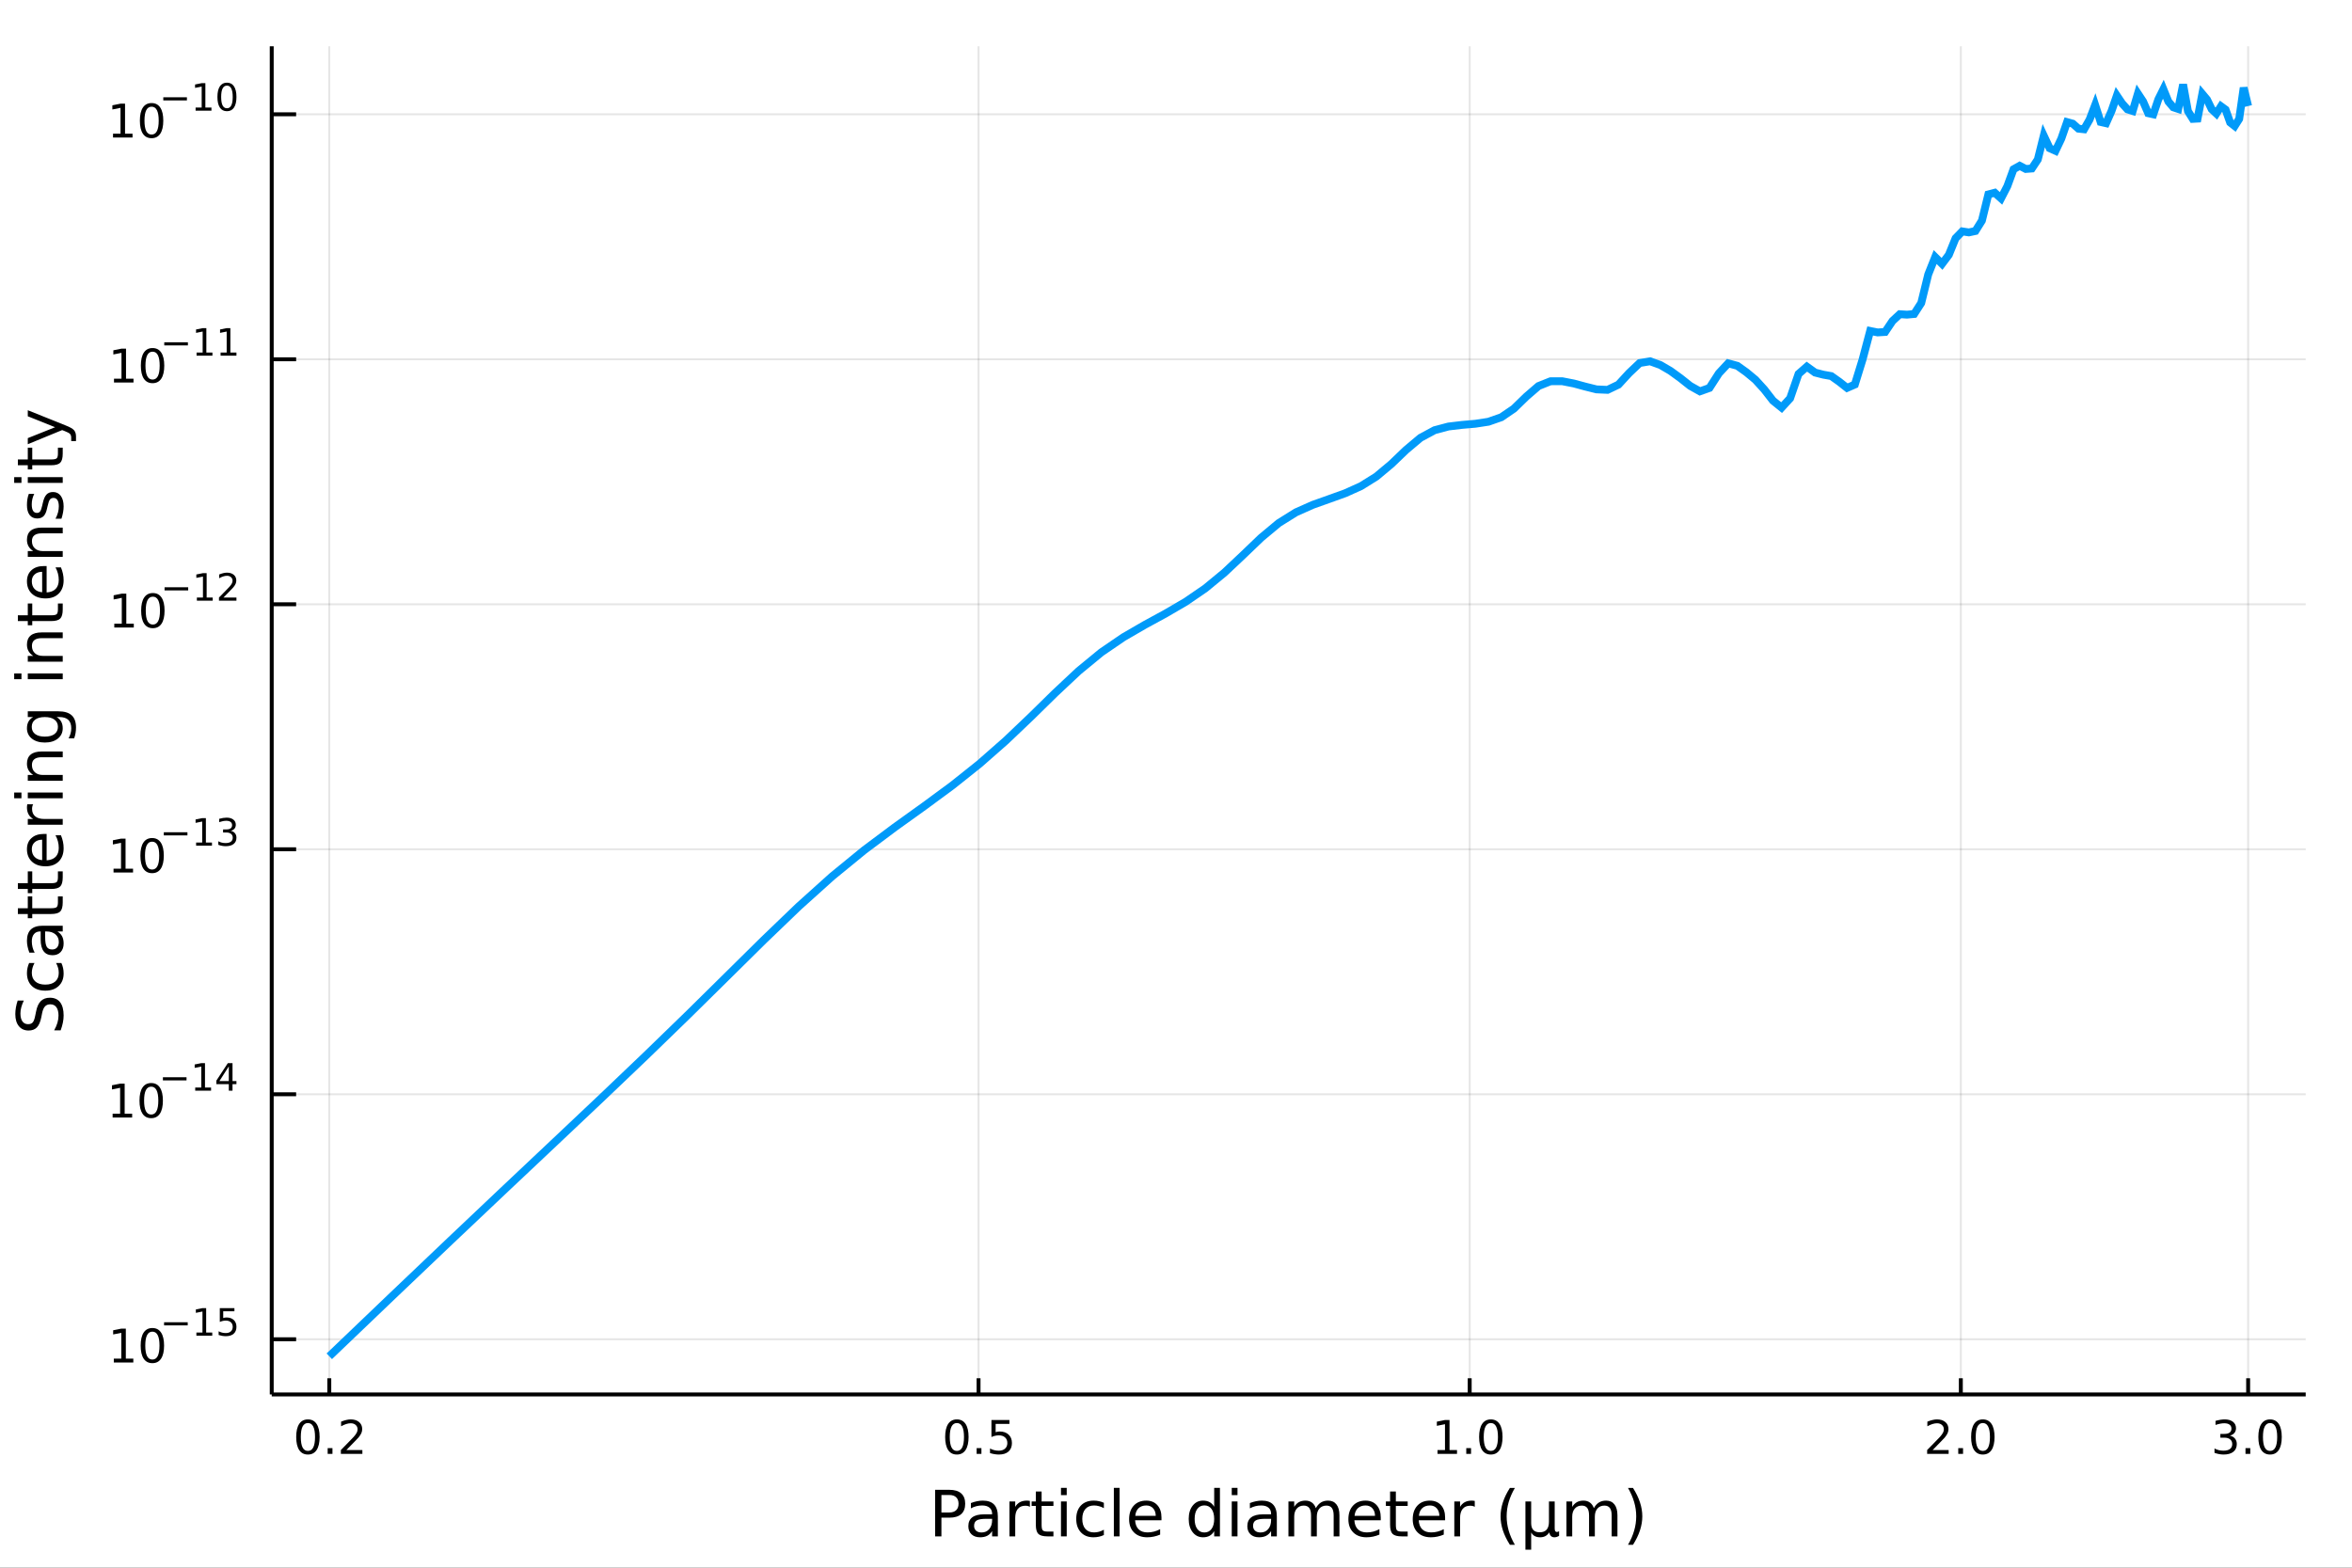 <?xml version="1.0" encoding="utf-8"?>
<svg xmlns="http://www.w3.org/2000/svg" xmlns:xlink="http://www.w3.org/1999/xlink" width="600" height="400" viewBox="0 0 2400 1600">
<rect x="0" y="0" width="2400" height="1600" fill="#333333" stroke="none"/>
<defs>
  <clipPath id="clip200">
    <rect x="0" y="0" width="2400" height="1600"/>
  </clipPath>
</defs>
<path clip-path="url(#clip200)" d="
M0 1600 L2400 1600 L2400 0 L0 0  Z
  " fill="#ffffff" fill-rule="evenodd" fill-opacity="1"/>
<defs>
  <clipPath id="clip201">
    <rect x="480" y="0" width="1681" height="1600"/>
  </clipPath>
</defs>
<path clip-path="url(#clip200)" d="
M277.27 1423.18 L2352.76 1423.18 L2352.76 47.244 L277.27 47.244  Z
  " fill="#ffffff" fill-rule="evenodd" fill-opacity="1"/>
<defs>
  <clipPath id="clip202">
    <rect x="277" y="47" width="2076" height="1377"/>
  </clipPath>
</defs>
<polyline clip-path="url(#clip202)" style="stroke:#000000; stroke-width:2; stroke-opacity:0.1; fill:none" points="
  336.011,1423.18 336.011,47.244 
  "/>
<polyline clip-path="url(#clip202)" style="stroke:#000000; stroke-width:2; stroke-opacity:0.1; fill:none" points="
  998.518,1423.18 998.518,47.244 
  "/>
<polyline clip-path="url(#clip202)" style="stroke:#000000; stroke-width:2; stroke-opacity:0.1; fill:none" points="
  1499.68,1423.18 1499.68,47.244 
  "/>
<polyline clip-path="url(#clip202)" style="stroke:#000000; stroke-width:2; stroke-opacity:0.1; fill:none" points="
  2000.85,1423.18 2000.85,47.244 
  "/>
<polyline clip-path="url(#clip202)" style="stroke:#000000; stroke-width:2; stroke-opacity:0.1; fill:none" points="
  2294.02,1423.18 2294.02,47.244 
  "/>
<polyline clip-path="url(#clip200)" style="stroke:#000000; stroke-width:4; stroke-opacity:1; fill:none" points="
  277.27,1423.18 2352.76,1423.18 
  "/>
<polyline clip-path="url(#clip200)" style="stroke:#000000; stroke-width:4; stroke-opacity:1; fill:none" points="
  336.011,1423.18 336.011,1406.67 
  "/>
<polyline clip-path="url(#clip200)" style="stroke:#000000; stroke-width:4; stroke-opacity:1; fill:none" points="
  998.518,1423.18 998.518,1406.67 
  "/>
<polyline clip-path="url(#clip200)" style="stroke:#000000; stroke-width:4; stroke-opacity:1; fill:none" points="
  1499.68,1423.18 1499.68,1406.67 
  "/>
<polyline clip-path="url(#clip200)" style="stroke:#000000; stroke-width:4; stroke-opacity:1; fill:none" points="
  2000.85,1423.18 2000.85,1406.67 
  "/>
<polyline clip-path="url(#clip200)" style="stroke:#000000; stroke-width:4; stroke-opacity:1; fill:none" points="
  2294.02,1423.18 2294.02,1406.67 
  "/>
<path clip-path="url(#clip200)" d="M 0 0 M314.194 1452.37 Q310.583 1452.37 308.754 1455.94 Q306.948 1459.48 306.948 1466.61 Q306.948 1473.71 308.754 1477.28 Q310.583 1480.82 314.194 1480.82 Q317.828 1480.82 319.633 1477.28 Q321.462 1473.71 321.462 1466.61 Q321.462 1459.48 319.633 1455.94 Q317.828 1452.37 314.194 1452.37 M314.194 1448.67 Q320.004 1448.67 323.059 1453.27 Q326.138 1457.86 326.138 1466.61 Q326.138 1475.33 323.059 1479.94 Q320.004 1484.52 314.194 1484.52 Q308.383 1484.52 305.305 1479.94 Q302.249 1475.33 302.249 1466.61 Q302.249 1457.86 305.305 1453.27 Q308.383 1448.67 314.194 1448.67 Z" fill="#000000" fill-rule="evenodd" fill-opacity="1" /><path clip-path="url(#clip200)" d="M 0 0 M334.356 1477.97 L339.24 1477.97 L339.24 1483.85 L334.356 1483.85 L334.356 1477.97 Z" fill="#000000" fill-rule="evenodd" fill-opacity="1" /><path clip-path="url(#clip200)" d="M 0 0 M353.453 1479.92 L369.772 1479.92 L369.772 1483.85 L347.828 1483.85 L347.828 1479.92 Q350.49 1477.16 355.073 1472.53 Q359.679 1467.88 360.86 1466.54 Q363.105 1464.01 363.985 1462.28 Q364.888 1460.52 364.888 1458.83 Q364.888 1456.07 362.943 1454.34 Q361.022 1452.6 357.92 1452.6 Q355.721 1452.6 353.267 1453.37 Q350.837 1454.13 348.059 1455.68 L348.059 1450.96 Q350.883 1449.82 353.337 1449.25 Q355.791 1448.67 357.828 1448.67 Q363.198 1448.67 366.392 1451.35 Q369.587 1454.04 369.587 1458.53 Q369.587 1460.66 368.777 1462.58 Q367.99 1464.48 365.883 1467.07 Q365.304 1467.74 362.203 1470.96 Q359.101 1474.15 353.453 1479.92 Z" fill="#000000" fill-rule="evenodd" fill-opacity="1" /><path clip-path="url(#clip200)" d="M 0 0 M976.4 1452.37 Q972.788 1452.37 970.96 1455.94 Q969.154 1459.48 969.154 1466.61 Q969.154 1473.71 970.96 1477.28 Q972.788 1480.82 976.4 1480.82 Q980.034 1480.82 981.839 1477.28 Q983.668 1473.71 983.668 1466.61 Q983.668 1459.48 981.839 1455.94 Q980.034 1452.37 976.4 1452.37 M976.4 1448.67 Q982.21 1448.67 985.265 1453.27 Q988.344 1457.86 988.344 1466.61 Q988.344 1475.33 985.265 1479.94 Q982.21 1484.52 976.4 1484.52 Q970.589 1484.52 967.511 1479.94 Q964.455 1475.33 964.455 1466.61 Q964.455 1457.86 967.511 1453.27 Q970.589 1448.67 976.4 1448.67 Z" fill="#000000" fill-rule="evenodd" fill-opacity="1" /><path clip-path="url(#clip200)" d="M 0 0 M996.562 1477.97 L1001.45 1477.97 L1001.45 1483.85 L996.562 1483.85 L996.562 1477.97 Z" fill="#000000" fill-rule="evenodd" fill-opacity="1" /><path clip-path="url(#clip200)" d="M 0 0 M1011.68 1449.29 L1030.03 1449.29 L1030.03 1453.23 L1015.96 1453.23 L1015.96 1461.7 Q1016.98 1461.35 1018 1461.19 Q1019.02 1461 1020.03 1461 Q1025.82 1461 1029.2 1464.18 Q1032.58 1467.35 1032.58 1472.76 Q1032.58 1478.34 1029.11 1481.44 Q1025.64 1484.52 1019.32 1484.52 Q1017.14 1484.52 1014.87 1484.15 Q1012.63 1483.78 1010.22 1483.04 L1010.22 1478.34 Q1012.3 1479.48 1014.52 1480.03 Q1016.75 1480.59 1019.22 1480.59 Q1023.23 1480.59 1025.57 1478.48 Q1027.9 1476.38 1027.9 1472.76 Q1027.9 1469.15 1025.57 1467.05 Q1023.23 1464.94 1019.22 1464.94 Q1017.35 1464.94 1015.47 1465.36 Q1013.62 1465.77 1011.68 1466.65 L1011.68 1449.29 Z" fill="#000000" fill-rule="evenodd" fill-opacity="1" /><path clip-path="url(#clip200)" d="M 0 0 M1466.84 1479.92 L1474.48 1479.92 L1474.48 1453.55 L1466.17 1455.22 L1466.17 1450.96 L1474.43 1449.29 L1479.11 1449.29 L1479.11 1479.92 L1486.74 1479.92 L1486.74 1483.85 L1466.84 1483.85 L1466.84 1479.92 Z" fill="#000000" fill-rule="evenodd" fill-opacity="1" /><path clip-path="url(#clip200)" d="M 0 0 M1496.19 1477.97 L1501.07 1477.97 L1501.07 1483.85 L1496.19 1483.85 L1496.19 1477.97 Z" fill="#000000" fill-rule="evenodd" fill-opacity="1" /><path clip-path="url(#clip200)" d="M 0 0 M1521.26 1452.37 Q1517.65 1452.37 1515.82 1455.94 Q1514.01 1459.48 1514.01 1466.61 Q1514.01 1473.71 1515.82 1477.28 Q1517.65 1480.82 1521.26 1480.82 Q1524.89 1480.82 1526.7 1477.28 Q1528.53 1473.71 1528.53 1466.61 Q1528.53 1459.48 1526.7 1455.94 Q1524.89 1452.37 1521.26 1452.37 M1521.26 1448.67 Q1527.07 1448.67 1530.12 1453.27 Q1533.2 1457.86 1533.2 1466.61 Q1533.2 1475.33 1530.12 1479.94 Q1527.07 1484.52 1521.26 1484.52 Q1515.45 1484.52 1512.37 1479.94 Q1509.31 1475.33 1509.31 1466.61 Q1509.31 1457.86 1512.37 1453.27 Q1515.45 1448.67 1521.26 1448.67 Z" fill="#000000" fill-rule="evenodd" fill-opacity="1" /><path clip-path="url(#clip200)" d="M 0 0 M1972.09 1479.92 L1988.41 1479.92 L1988.41 1483.85 L1966.47 1483.85 L1966.47 1479.92 Q1969.13 1477.16 1973.71 1472.53 Q1978.32 1467.88 1979.5 1466.54 Q1981.74 1464.01 1982.62 1462.28 Q1983.53 1460.52 1983.53 1458.83 Q1983.53 1456.07 1981.58 1454.34 Q1979.66 1452.6 1976.56 1452.6 Q1974.36 1452.6 1971.91 1453.37 Q1969.47 1454.13 1966.7 1455.68 L1966.7 1450.96 Q1969.52 1449.82 1971.97 1449.25 Q1974.43 1448.67 1976.47 1448.67 Q1981.84 1448.67 1985.03 1451.35 Q1988.22 1454.04 1988.22 1458.53 Q1988.22 1460.66 1987.41 1462.58 Q1986.63 1464.48 1984.52 1467.07 Q1983.94 1467.74 1980.84 1470.96 Q1977.74 1474.15 1972.09 1479.92 Z" fill="#000000" fill-rule="evenodd" fill-opacity="1" /><path clip-path="url(#clip200)" d="M 0 0 M1998.22 1477.97 L2003.11 1477.97 L2003.11 1483.85 L1998.22 1483.85 L1998.22 1477.97 Z" fill="#000000" fill-rule="evenodd" fill-opacity="1" /><path clip-path="url(#clip200)" d="M 0 0 M2023.29 1452.37 Q2019.68 1452.37 2017.85 1455.94 Q2016.05 1459.48 2016.05 1466.61 Q2016.05 1473.71 2017.85 1477.28 Q2019.68 1480.82 2023.29 1480.82 Q2026.93 1480.82 2028.73 1477.28 Q2030.56 1473.71 2030.56 1466.61 Q2030.56 1459.48 2028.73 1455.94 Q2026.93 1452.37 2023.29 1452.37 M2023.29 1448.67 Q2029.1 1448.67 2032.16 1453.27 Q2035.24 1457.86 2035.24 1466.61 Q2035.24 1475.33 2032.16 1479.94 Q2029.1 1484.52 2023.29 1484.52 Q2017.48 1484.52 2014.4 1479.94 Q2011.35 1475.33 2011.35 1466.61 Q2011.35 1457.86 2014.4 1453.27 Q2017.48 1448.67 2023.29 1448.67 Z" fill="#000000" fill-rule="evenodd" fill-opacity="1" /><path clip-path="url(#clip200)" d="M 0 0 M2275.32 1465.22 Q2278.68 1465.94 2280.56 1468.2 Q2282.45 1470.47 2282.45 1473.81 Q2282.45 1478.92 2278.93 1481.72 Q2275.42 1484.52 2268.93 1484.52 Q2266.76 1484.52 2264.44 1484.08 Q2262.15 1483.67 2259.7 1482.81 L2259.7 1478.3 Q2261.64 1479.43 2263.96 1480.01 Q2266.27 1480.59 2268.8 1480.59 Q2273.19 1480.59 2275.49 1478.85 Q2277.8 1477.12 2277.8 1473.81 Q2277.8 1470.75 2275.65 1469.04 Q2273.52 1467.3 2269.7 1467.3 L2265.67 1467.3 L2265.67 1463.46 L2269.88 1463.46 Q2273.33 1463.46 2275.16 1462.09 Q2276.99 1460.7 2276.99 1458.11 Q2276.99 1455.45 2275.09 1454.04 Q2273.22 1452.6 2269.7 1452.6 Q2267.78 1452.6 2265.58 1453.02 Q2263.38 1453.44 2260.74 1454.31 L2260.74 1450.15 Q2263.4 1449.41 2265.72 1449.04 Q2268.06 1448.67 2270.12 1448.67 Q2275.44 1448.67 2278.54 1451.1 Q2281.64 1453.5 2281.64 1457.63 Q2281.64 1460.5 2280 1462.49 Q2278.36 1464.45 2275.32 1465.22 Z" fill="#000000" fill-rule="evenodd" fill-opacity="1" /><path clip-path="url(#clip200)" d="M 0 0 M2291.32 1477.97 L2296.2 1477.97 L2296.2 1483.85 L2291.32 1483.85 L2291.32 1477.97 Z" fill="#000000" fill-rule="evenodd" fill-opacity="1" /><path clip-path="url(#clip200)" d="M 0 0 M2316.39 1452.37 Q2312.78 1452.37 2310.95 1455.94 Q2309.14 1459.48 2309.14 1466.61 Q2309.14 1473.71 2310.95 1477.28 Q2312.78 1480.82 2316.39 1480.82 Q2320.02 1480.82 2321.83 1477.28 Q2323.66 1473.71 2323.66 1466.61 Q2323.66 1459.48 2321.83 1455.94 Q2320.02 1452.37 2316.39 1452.37 M2316.39 1448.67 Q2322.2 1448.67 2325.25 1453.27 Q2328.33 1457.86 2328.33 1466.61 Q2328.33 1475.33 2325.25 1479.94 Q2322.2 1484.52 2316.39 1484.52 Q2310.58 1484.52 2307.5 1479.94 Q2304.44 1475.33 2304.44 1466.61 Q2304.44 1457.86 2307.5 1453.27 Q2310.58 1448.67 2316.39 1448.67 Z" fill="#000000" fill-rule="evenodd" fill-opacity="1" /><path clip-path="url(#clip200)" d="M 0 0 M960.634 1525.81 L960.634 1543.66 L968.719 1543.66 Q973.207 1543.66 975.657 1541.34 Q978.108 1539.02 978.108 1534.72 Q978.108 1530.45 975.657 1528.13 Q973.207 1525.81 968.719 1525.81 L960.634 1525.81 M954.205 1520.52 L968.719 1520.52 Q976.708 1520.52 980.782 1524.15 Q984.888 1527.75 984.888 1534.72 Q984.888 1541.75 980.782 1545.35 Q976.708 1548.95 968.719 1548.95 L960.634 1548.95 L960.634 1568.04 L954.205 1568.04 L954.205 1520.52 Z" fill="#000000" fill-rule="evenodd" fill-opacity="1" /><path clip-path="url(#clip200)" d="M 0 0 M1006.53 1550.12 Q999.433 1550.12 996.696 1551.75 Q993.959 1553.37 993.959 1557.29 Q993.959 1560.4 995.996 1562.25 Q998.065 1564.07 1001.6 1564.07 Q1006.47 1564.07 1009.4 1560.63 Q1012.36 1557.16 1012.36 1551.43 L1012.36 1550.12 L1006.53 1550.12 M1018.21 1547.71 L1018.21 1568.04 L1012.36 1568.04 L1012.36 1562.63 Q1010.35 1565.88 1007.36 1567.44 Q1004.37 1568.97 1000.04 1568.97 Q994.564 1568.97 991.317 1565.91 Q988.102 1562.82 988.102 1557.67 Q988.102 1551.65 992.113 1548.6 Q996.155 1545.54 1004.14 1545.54 L1012.36 1545.54 L1012.36 1544.97 Q1012.36 1540.93 1009.68 1538.73 Q1007.04 1536.5 1002.23 1536.5 Q999.179 1536.5 996.282 1537.23 Q993.386 1537.97 990.712 1539.43 L990.712 1534.02 Q993.927 1532.78 996.951 1532.17 Q999.974 1531.54 1002.84 1531.54 Q1010.57 1531.54 1014.39 1535.55 Q1018.21 1539.56 1018.21 1547.71 Z" fill="#000000" fill-rule="evenodd" fill-opacity="1" /><path clip-path="url(#clip200)" d="M 0 0 M1050.93 1537.87 Q1049.95 1537.3 1048.77 1537.04 Q1047.62 1536.76 1046.22 1536.76 Q1041.26 1536.76 1038.58 1540 Q1035.94 1543.22 1035.94 1549.27 L1035.94 1568.04 L1030.05 1568.04 L1030.05 1532.4 L1035.94 1532.4 L1035.94 1537.93 Q1037.79 1534.69 1040.75 1533.13 Q1043.71 1531.54 1047.94 1531.54 Q1048.54 1531.54 1049.28 1531.63 Q1050.01 1531.7 1050.9 1531.85 L1050.93 1537.87 Z" fill="#000000" fill-rule="evenodd" fill-opacity="1" /><path clip-path="url(#clip200)" d="M 0 0 M1062.87 1522.27 L1062.87 1532.4 L1074.93 1532.4 L1074.93 1536.95 L1062.87 1536.95 L1062.87 1556.3 Q1062.87 1560.66 1064.05 1561.9 Q1065.25 1563.14 1068.91 1563.14 L1074.93 1563.14 L1074.93 1568.04 L1068.91 1568.04 Q1062.14 1568.04 1059.56 1565.53 Q1056.98 1562.98 1056.98 1556.3 L1056.98 1536.95 L1052.68 1536.95 L1052.68 1532.4 L1056.98 1532.4 L1056.98 1522.27 L1062.87 1522.27 Z" fill="#000000" fill-rule="evenodd" fill-opacity="1" /><path clip-path="url(#clip200)" d="M 0 0 M1082.63 1532.4 L1088.49 1532.4 L1088.49 1568.04 L1082.63 1568.04 L1082.63 1532.4 M1082.63 1518.52 L1088.49 1518.52 L1088.49 1525.93 L1082.63 1525.93 L1082.63 1518.52 Z" fill="#000000" fill-rule="evenodd" fill-opacity="1" /><path clip-path="url(#clip200)" d="M 0 0 M1126.4 1533.76 L1126.4 1539.24 Q1123.91 1537.87 1121.4 1537.2 Q1118.92 1536.5 1116.37 1536.5 Q1110.67 1536.5 1107.52 1540.13 Q1104.37 1543.73 1104.37 1550.25 Q1104.37 1556.78 1107.52 1560.4 Q1110.67 1564 1116.37 1564 Q1118.92 1564 1121.4 1563.33 Q1123.91 1562.63 1126.4 1561.26 L1126.4 1566.68 Q1123.95 1567.82 1121.3 1568.39 Q1118.69 1568.97 1115.73 1568.97 Q1107.68 1568.97 1102.94 1563.91 Q1098.2 1558.85 1098.2 1550.25 Q1098.2 1541.53 1102.97 1536.53 Q1107.78 1531.54 1116.12 1531.54 Q1118.82 1531.54 1121.4 1532.11 Q1123.98 1532.65 1126.4 1533.76 Z" fill="#000000" fill-rule="evenodd" fill-opacity="1" /><path clip-path="url(#clip200)" d="M 0 0 M1136.58 1518.52 L1142.44 1518.52 L1142.44 1568.04 L1136.58 1568.04 L1136.58 1518.52 Z" fill="#000000" fill-rule="evenodd" fill-opacity="1" /><path clip-path="url(#clip200)" d="M 0 0 M1185.18 1548.76 L1185.18 1551.62 L1158.26 1551.62 Q1158.64 1557.67 1161.89 1560.85 Q1165.16 1564 1170.99 1564 Q1174.36 1564 1177.51 1563.17 Q1180.7 1562.35 1183.82 1560.69 L1183.82 1566.23 Q1180.66 1567.57 1177.35 1568.27 Q1174.04 1568.97 1170.64 1568.97 Q1162.11 1568.97 1157.11 1564 Q1152.15 1559.04 1152.15 1550.57 Q1152.15 1541.82 1156.86 1536.69 Q1161.6 1531.54 1169.62 1531.54 Q1176.81 1531.54 1180.98 1536.18 Q1185.18 1540.8 1185.18 1548.76 M1179.33 1547.04 Q1179.26 1542.23 1176.62 1539.37 Q1174.01 1536.5 1169.68 1536.5 Q1164.78 1536.5 1161.82 1539.27 Q1158.89 1542.04 1158.45 1547.07 L1179.33 1547.04 Z" fill="#000000" fill-rule="evenodd" fill-opacity="1" /><path clip-path="url(#clip200)" d="M 0 0 M1238.97 1537.81 L1238.97 1518.52 L1244.83 1518.52 L1244.83 1568.04 L1238.97 1568.04 L1238.97 1562.7 Q1237.13 1565.88 1234.3 1567.44 Q1231.5 1568.97 1227.55 1568.97 Q1221.09 1568.97 1217.01 1563.81 Q1212.97 1558.65 1212.97 1550.25 Q1212.97 1541.85 1217.01 1536.69 Q1221.09 1531.54 1227.55 1531.54 Q1231.5 1531.54 1234.3 1533.1 Q1237.13 1534.62 1238.97 1537.81 M1219.02 1550.25 Q1219.02 1556.71 1221.66 1560.4 Q1224.33 1564.07 1228.98 1564.07 Q1233.63 1564.07 1236.3 1560.4 Q1238.97 1556.71 1238.97 1550.25 Q1238.97 1543.79 1236.3 1540.13 Q1233.63 1536.44 1228.98 1536.44 Q1224.33 1536.44 1221.66 1540.13 Q1219.02 1543.79 1219.02 1550.25 Z" fill="#000000" fill-rule="evenodd" fill-opacity="1" /><path clip-path="url(#clip200)" d="M 0 0 M1256.89 1532.4 L1262.75 1532.4 L1262.75 1568.04 L1256.89 1568.04 L1256.89 1532.4 M1256.89 1518.52 L1262.75 1518.52 L1262.75 1525.93 L1256.89 1525.93 L1256.89 1518.52 Z" fill="#000000" fill-rule="evenodd" fill-opacity="1" /><path clip-path="url(#clip200)" d="M 0 0 M1291.21 1550.12 Q1284.11 1550.12 1281.37 1551.75 Q1278.63 1553.37 1278.63 1557.29 Q1278.63 1560.4 1280.67 1562.25 Q1282.74 1564.07 1286.27 1564.07 Q1291.14 1564.07 1294.07 1560.63 Q1297.03 1557.16 1297.03 1551.43 L1297.03 1550.12 L1291.21 1550.12 M1302.89 1547.71 L1302.89 1568.04 L1297.03 1568.04 L1297.03 1562.63 Q1295.02 1565.88 1292.03 1567.44 Q1289.04 1568.97 1284.71 1568.97 Q1279.24 1568.97 1275.99 1565.91 Q1272.78 1562.82 1272.78 1557.67 Q1272.78 1551.65 1276.79 1548.6 Q1280.83 1545.54 1288.82 1545.54 L1297.03 1545.54 L1297.03 1544.97 Q1297.03 1540.93 1294.36 1538.73 Q1291.71 1536.5 1286.91 1536.5 Q1283.85 1536.5 1280.96 1537.23 Q1278.06 1537.97 1275.39 1539.43 L1275.39 1534.02 Q1278.6 1532.78 1281.63 1532.17 Q1284.65 1531.54 1287.51 1531.54 Q1295.25 1531.54 1299.07 1535.55 Q1302.89 1539.56 1302.89 1547.71 Z" fill="#000000" fill-rule="evenodd" fill-opacity="1" /><path clip-path="url(#clip200)" d="M 0 0 M1342.7 1539.24 Q1344.9 1535.29 1347.96 1533.41 Q1351.01 1531.54 1355.15 1531.54 Q1360.72 1531.54 1363.74 1535.45 Q1366.77 1539.33 1366.77 1546.53 L1366.77 1568.04 L1360.88 1568.04 L1360.88 1546.72 Q1360.88 1541.59 1359.06 1539.11 Q1357.25 1536.63 1353.53 1536.63 Q1348.97 1536.63 1346.33 1539.65 Q1343.69 1542.68 1343.69 1547.9 L1343.69 1568.04 L1337.8 1568.04 L1337.8 1546.72 Q1337.8 1541.56 1335.99 1539.11 Q1334.17 1536.63 1330.39 1536.63 Q1325.9 1536.63 1323.26 1539.68 Q1320.62 1542.71 1320.62 1547.9 L1320.62 1568.04 L1314.73 1568.04 L1314.73 1532.4 L1320.62 1532.4 L1320.62 1537.93 Q1322.62 1534.66 1325.42 1533.1 Q1328.22 1531.54 1332.07 1531.54 Q1335.96 1531.54 1338.66 1533.51 Q1341.4 1535.48 1342.7 1539.24 Z" fill="#000000" fill-rule="evenodd" fill-opacity="1" /><path clip-path="url(#clip200)" d="M 0 0 M1408.94 1548.76 L1408.94 1551.62 L1382.01 1551.62 Q1382.39 1557.67 1385.64 1560.85 Q1388.92 1564 1394.74 1564 Q1398.12 1564 1401.27 1563.17 Q1404.45 1562.35 1407.57 1560.69 L1407.57 1566.23 Q1404.42 1567.57 1401.11 1568.27 Q1397.8 1568.97 1394.39 1568.97 Q1385.86 1568.97 1380.87 1564 Q1375.9 1559.04 1375.9 1550.57 Q1375.9 1541.82 1380.61 1536.69 Q1385.35 1531.54 1393.38 1531.54 Q1400.57 1531.54 1404.74 1536.18 Q1408.94 1540.8 1408.94 1548.76 M1403.08 1547.04 Q1403.02 1542.23 1400.38 1539.37 Q1397.77 1536.5 1393.44 1536.5 Q1388.54 1536.5 1385.58 1539.27 Q1382.65 1542.04 1382.2 1547.07 L1403.08 1547.04 Z" fill="#000000" fill-rule="evenodd" fill-opacity="1" /><path clip-path="url(#clip200)" d="M 0 0 M1424.34 1522.27 L1424.34 1532.4 L1436.41 1532.4 L1436.41 1536.95 L1424.34 1536.95 L1424.34 1556.3 Q1424.34 1560.66 1425.52 1561.9 Q1426.73 1563.14 1430.39 1563.14 L1436.41 1563.14 L1436.41 1568.04 L1430.39 1568.04 Q1423.61 1568.04 1421.03 1565.53 Q1418.46 1562.98 1418.46 1556.3 L1418.46 1536.95 L1414.16 1536.95 L1414.16 1532.4 L1418.46 1532.4 L1418.46 1522.27 L1424.34 1522.27 Z" fill="#000000" fill-rule="evenodd" fill-opacity="1" /><path clip-path="url(#clip200)" d="M 0 0 M1474.6 1548.76 L1474.6 1551.62 L1447.67 1551.62 Q1448.06 1557.67 1451.3 1560.85 Q1454.58 1564 1460.41 1564 Q1463.78 1564 1466.93 1563.17 Q1470.11 1562.35 1473.23 1560.69 L1473.23 1566.23 Q1470.08 1567.57 1466.77 1568.27 Q1463.46 1568.97 1460.06 1568.97 Q1451.53 1568.97 1446.53 1564 Q1441.56 1559.04 1441.56 1550.57 Q1441.56 1541.82 1446.27 1536.69 Q1451.02 1531.54 1459.04 1531.54 Q1466.23 1531.54 1470.4 1536.18 Q1474.6 1540.8 1474.6 1548.76 M1468.75 1547.04 Q1468.68 1542.23 1466.04 1539.37 Q1463.43 1536.5 1459.1 1536.5 Q1454.2 1536.5 1451.24 1539.27 Q1448.31 1542.04 1447.87 1547.07 L1468.75 1547.04 Z" fill="#000000" fill-rule="evenodd" fill-opacity="1" /><path clip-path="url(#clip200)" d="M 0 0 M1504.87 1537.87 Q1503.88 1537.3 1502.71 1537.04 Q1501.56 1536.76 1500.16 1536.76 Q1495.19 1536.76 1492.52 1540 Q1489.88 1543.22 1489.88 1549.27 L1489.88 1568.04 L1483.99 1568.04 L1483.99 1532.4 L1489.88 1532.4 L1489.88 1537.93 Q1491.73 1534.69 1494.69 1533.13 Q1497.65 1531.54 1501.88 1531.54 Q1502.48 1531.54 1503.22 1531.63 Q1503.95 1531.7 1504.84 1531.85 L1504.87 1537.87 Z" fill="#000000" fill-rule="evenodd" fill-opacity="1" /><path clip-path="url(#clip200)" d="M 0 0 M1545.8 1518.58 Q1541.54 1525.9 1539.47 1533.06 Q1537.4 1540.23 1537.4 1547.58 Q1537.4 1554.93 1539.47 1562.16 Q1541.57 1569.35 1545.8 1576.64 L1540.71 1576.64 Q1535.94 1569.16 1533.55 1561.93 Q1531.19 1554.71 1531.19 1547.58 Q1531.19 1540.48 1533.55 1533.29 Q1535.9 1526.09 1540.71 1518.58 L1545.8 1518.58 Z" fill="#000000" fill-rule="evenodd" fill-opacity="1" /><path clip-path="url(#clip200)" d="M 0 0 M1556.56 1581.6 L1556.56 1532.4 L1562.42 1532.4 L1562.42 1554.55 Q1562.42 1559.16 1564.61 1561.52 Q1566.81 1563.87 1571.11 1563.87 Q1575.82 1563.87 1578.17 1561.2 Q1580.56 1558.53 1580.56 1553.18 L1580.56 1532.4 L1586.42 1532.4 L1586.42 1559.83 Q1586.42 1561.74 1586.96 1562.66 Q1587.53 1563.56 1588.71 1563.56 Q1588.99 1563.56 1589.5 1563.4 Q1590.01 1563.21 1590.9 1562.82 L1590.9 1567.53 Q1589.6 1568.27 1588.42 1568.62 Q1587.27 1568.97 1586.16 1568.97 Q1583.96 1568.97 1582.66 1567.73 Q1581.35 1566.48 1580.88 1563.94 Q1579.29 1566.45 1576.96 1567.73 Q1574.67 1568.97 1571.55 1568.97 Q1568.3 1568.97 1566.01 1567.73 Q1563.75 1566.48 1562.42 1564 L1562.42 1581.6 L1556.56 1581.6 Z" fill="#000000" fill-rule="evenodd" fill-opacity="1" /><path clip-path="url(#clip200)" d="M 0 0 M1626.39 1539.24 Q1628.59 1535.29 1631.64 1533.41 Q1634.7 1531.54 1638.84 1531.54 Q1644.41 1531.54 1647.43 1535.45 Q1650.45 1539.33 1650.45 1546.53 L1650.45 1568.04 L1644.57 1568.04 L1644.57 1546.72 Q1644.57 1541.59 1642.75 1539.11 Q1640.94 1536.63 1637.21 1536.63 Q1632.66 1536.63 1630.02 1539.65 Q1627.38 1542.68 1627.38 1547.9 L1627.38 1568.04 L1621.49 1568.04 L1621.49 1546.72 Q1621.49 1541.56 1619.68 1539.11 Q1617.86 1536.63 1614.07 1536.63 Q1609.59 1536.63 1606.94 1539.68 Q1604.3 1542.71 1604.3 1547.9 L1604.3 1568.04 L1598.41 1568.04 L1598.41 1532.4 L1604.3 1532.4 L1604.3 1537.93 Q1606.31 1534.66 1609.11 1533.1 Q1611.91 1531.54 1615.76 1531.54 Q1619.64 1531.54 1622.35 1533.51 Q1625.09 1535.48 1626.39 1539.24 Z" fill="#000000" fill-rule="evenodd" fill-opacity="1" /><path clip-path="url(#clip200)" d="M 0 0 M1661.21 1518.58 L1666.3 1518.58 Q1671.08 1526.09 1673.43 1533.29 Q1675.82 1540.48 1675.82 1547.58 Q1675.82 1554.71 1673.43 1561.93 Q1671.08 1569.16 1666.3 1576.64 L1661.21 1576.64 Q1665.45 1569.35 1667.51 1562.16 Q1669.61 1554.93 1669.61 1547.58 Q1669.61 1540.23 1667.51 1533.06 Q1665.45 1525.9 1661.21 1518.58 Z" fill="#000000" fill-rule="evenodd" fill-opacity="1" /><polyline clip-path="url(#clip202)" style="stroke:#000000; stroke-width:2; stroke-opacity:0.1; fill:none" points="
  277.27,1366.86 2352.76,1366.86 
  "/>
<polyline clip-path="url(#clip202)" style="stroke:#000000; stroke-width:2; stroke-opacity:0.1; fill:none" points="
  277.27,1116.82 2352.76,1116.82 
  "/>
<polyline clip-path="url(#clip202)" style="stroke:#000000; stroke-width:2; stroke-opacity:0.1; fill:none" points="
  277.27,866.774 2352.76,866.774 
  "/>
<polyline clip-path="url(#clip202)" style="stroke:#000000; stroke-width:2; stroke-opacity:0.1; fill:none" points="
  277.27,616.73 2352.76,616.73 
  "/>
<polyline clip-path="url(#clip202)" style="stroke:#000000; stroke-width:2; stroke-opacity:0.1; fill:none" points="
  277.27,366.686 2352.76,366.686 
  "/>
<polyline clip-path="url(#clip202)" style="stroke:#000000; stroke-width:2; stroke-opacity:0.1; fill:none" points="
  277.27,116.642 2352.76,116.642 
  "/>
<polyline clip-path="url(#clip200)" style="stroke:#000000; stroke-width:4; stroke-opacity:1; fill:none" points="
  277.27,1423.18 277.27,47.244 
  "/>
<polyline clip-path="url(#clip200)" style="stroke:#000000; stroke-width:4; stroke-opacity:1; fill:none" points="
  277.27,1366.86 302.176,1366.86 
  "/>
<polyline clip-path="url(#clip200)" style="stroke:#000000; stroke-width:4; stroke-opacity:1; fill:none" points="
  277.27,1116.82 302.176,1116.82 
  "/>
<polyline clip-path="url(#clip200)" style="stroke:#000000; stroke-width:4; stroke-opacity:1; fill:none" points="
  277.27,866.774 302.176,866.774 
  "/>
<polyline clip-path="url(#clip200)" style="stroke:#000000; stroke-width:4; stroke-opacity:1; fill:none" points="
  277.27,616.73 302.176,616.73 
  "/>
<polyline clip-path="url(#clip200)" style="stroke:#000000; stroke-width:4; stroke-opacity:1; fill:none" points="
  277.27,366.686 302.176,366.686 
  "/>
<polyline clip-path="url(#clip200)" style="stroke:#000000; stroke-width:4; stroke-opacity:1; fill:none" points="
  277.27,116.642 302.176,116.642 
  "/>
<path clip-path="url(#clip200)" d="M 0 0 M116.135 1386.65 L123.774 1386.65 L123.774 1360.29 L115.464 1361.96 L115.464 1357.7 L123.728 1356.03 L128.404 1356.03 L128.404 1386.65 L136.042 1386.65 L136.042 1390.59 L116.135 1390.59 L116.135 1386.65 Z" fill="#000000" fill-rule="evenodd" fill-opacity="1" /><path clip-path="url(#clip200)" d="M 0 0 M155.487 1359.11 Q151.876 1359.11 150.047 1362.67 Q148.241 1366.21 148.241 1373.34 Q148.241 1380.45 150.047 1384.02 Q151.876 1387.56 155.487 1387.56 Q159.121 1387.56 160.927 1384.02 Q162.755 1380.45 162.755 1373.34 Q162.755 1366.21 160.927 1362.67 Q159.121 1359.11 155.487 1359.11 M155.487 1355.4 Q161.297 1355.4 164.352 1360.01 Q167.431 1364.59 167.431 1373.34 Q167.431 1382.07 164.352 1386.68 Q161.297 1391.26 155.487 1391.26 Q149.677 1391.26 146.598 1386.68 Q143.542 1382.07 143.542 1373.34 Q143.542 1364.59 146.598 1360.01 Q149.677 1355.4 155.487 1355.4 Z" fill="#000000" fill-rule="evenodd" fill-opacity="1" /><path clip-path="url(#clip200)" d="M 0 0 M167.431 1349.51 L191.543 1349.51 L191.543 1352.7 L167.431 1352.7 L167.431 1349.51 Z" fill="#000000" fill-rule="evenodd" fill-opacity="1" /><path clip-path="url(#clip200)" d="M 0 0 M200.401 1359.98 L206.608 1359.98 L206.608 1338.56 L199.856 1339.91 L199.856 1336.45 L206.57 1335.1 L210.369 1335.1 L210.369 1359.98 L216.576 1359.98 L216.576 1363.18 L200.401 1363.18 L200.401 1359.98 Z" fill="#000000" fill-rule="evenodd" fill-opacity="1" /><path clip-path="url(#clip200)" d="M 0 0 M224.287 1335.1 L239.202 1335.1 L239.202 1338.3 L227.766 1338.3 L227.766 1345.18 Q228.594 1344.9 229.422 1344.77 Q230.249 1344.62 231.077 1344.62 Q235.779 1344.62 238.525 1347.19 Q241.27 1349.77 241.27 1354.17 Q241.27 1358.7 238.449 1361.22 Q235.628 1363.72 230.494 1363.72 Q228.726 1363.72 226.883 1363.42 Q225.058 1363.12 223.102 1362.52 L223.102 1358.7 Q224.795 1359.62 226.6 1360.08 Q228.406 1360.53 230.418 1360.53 Q233.672 1360.53 235.572 1358.82 Q237.471 1357.1 237.471 1354.17 Q237.471 1351.24 235.572 1349.52 Q233.672 1347.81 230.418 1347.81 Q228.895 1347.81 227.372 1348.15 Q225.867 1348.49 224.287 1349.2 L224.287 1335.1 Z" fill="#000000" fill-rule="evenodd" fill-opacity="1" /><path clip-path="url(#clip200)" d="M 0 0 M114.931 1136.61 L122.57 1136.61 L122.57 1110.24 L114.26 1111.91 L114.26 1107.65 L122.524 1105.99 L127.2 1105.99 L127.2 1136.61 L134.839 1136.61 L134.839 1140.55 L114.931 1140.55 L114.931 1136.61 Z" fill="#000000" fill-rule="evenodd" fill-opacity="1" /><path clip-path="url(#clip200)" d="M 0 0 M154.283 1109.06 Q150.672 1109.06 148.843 1112.63 Q147.038 1116.17 147.038 1123.3 Q147.038 1130.41 148.843 1133.97 Q150.672 1137.51 154.283 1137.51 Q157.917 1137.51 159.723 1133.97 Q161.552 1130.41 161.552 1123.3 Q161.552 1116.17 159.723 1112.63 Q157.917 1109.06 154.283 1109.06 M154.283 1105.36 Q160.093 1105.36 163.149 1109.97 Q166.227 1114.55 166.227 1123.3 Q166.227 1132.03 163.149 1136.63 Q160.093 1141.22 154.283 1141.22 Q148.473 1141.22 145.394 1136.63 Q142.339 1132.03 142.339 1123.3 Q142.339 1114.55 145.394 1109.97 Q148.473 1105.36 154.283 1105.36 Z" fill="#000000" fill-rule="evenodd" fill-opacity="1" /><path clip-path="url(#clip200)" d="M 0 0 M166.227 1099.46 L190.339 1099.46 L190.339 1102.66 L166.227 1102.66 L166.227 1099.46 Z" fill="#000000" fill-rule="evenodd" fill-opacity="1" /><path clip-path="url(#clip200)" d="M 0 0 M199.197 1109.94 L205.404 1109.94 L205.404 1088.52 L198.652 1089.87 L198.652 1086.41 L205.366 1085.06 L209.166 1085.06 L209.166 1109.94 L215.372 1109.94 L215.372 1113.14 L199.197 1113.14 L199.197 1109.94 Z" fill="#000000" fill-rule="evenodd" fill-opacity="1" /><path clip-path="url(#clip200)" d="M 0 0 M233.484 1088.37 L223.892 1103.36 L233.484 1103.36 L233.484 1088.37 M232.487 1085.06 L237.264 1085.06 L237.264 1103.36 L241.27 1103.36 L241.27 1106.51 L237.264 1106.51 L237.264 1113.14 L233.484 1113.14 L233.484 1106.51 L220.808 1106.51 L220.808 1102.85 L232.487 1085.06 Z" fill="#000000" fill-rule="evenodd" fill-opacity="1" /><path clip-path="url(#clip200)" d="M 0 0 M115.853 886.567 L123.492 886.567 L123.492 860.201 L115.182 861.868 L115.182 857.608 L123.446 855.942 L128.121 855.942 L128.121 886.567 L135.76 886.567 L135.76 890.502 L115.853 890.502 L115.853 886.567 Z" fill="#000000" fill-rule="evenodd" fill-opacity="1" /><path clip-path="url(#clip200)" d="M 0 0 M155.205 859.02 Q151.594 859.02 149.765 862.585 Q147.959 866.127 147.959 873.256 Q147.959 880.363 149.765 883.928 Q151.594 887.469 155.205 887.469 Q158.839 887.469 160.644 883.928 Q162.473 880.363 162.473 873.256 Q162.473 866.127 160.644 862.585 Q158.839 859.02 155.205 859.02 M155.205 855.317 Q161.015 855.317 164.07 859.923 Q167.149 864.506 167.149 873.256 Q167.149 881.983 164.07 886.59 Q161.015 891.173 155.205 891.173 Q149.395 891.173 146.316 886.59 Q143.26 881.983 143.26 873.256 Q143.26 864.506 146.316 859.923 Q149.395 855.317 155.205 855.317 Z" fill="#000000" fill-rule="evenodd" fill-opacity="1" /><path clip-path="url(#clip200)" d="M 0 0 M167.149 849.418 L191.261 849.418 L191.261 852.615 L167.149 852.615 L167.149 849.418 Z" fill="#000000" fill-rule="evenodd" fill-opacity="1" /><path clip-path="url(#clip200)" d="M 0 0 M200.119 859.894 L206.326 859.894 L206.326 838.472 L199.574 839.826 L199.574 836.365 L206.288 835.011 L210.087 835.011 L210.087 859.894 L216.294 859.894 L216.294 863.091 L200.119 863.091 L200.119 859.894 Z" fill="#000000" fill-rule="evenodd" fill-opacity="1" /><path clip-path="url(#clip200)" d="M 0 0 M235.478 847.951 Q238.205 848.534 239.728 850.377 Q241.27 852.22 241.27 854.929 Q241.27 859.085 238.412 861.361 Q235.553 863.637 230.287 863.637 Q228.519 863.637 226.638 863.279 Q224.776 862.941 222.782 862.245 L222.782 858.577 Q224.362 859.499 226.243 859.969 Q228.124 860.439 230.174 860.439 Q233.747 860.439 235.609 859.029 Q237.49 857.618 237.49 854.929 Q237.49 852.446 235.741 851.054 Q234.011 849.644 230.907 849.644 L227.635 849.644 L227.635 846.522 L231.058 846.522 Q233.86 846.522 235.346 845.412 Q236.832 844.284 236.832 842.177 Q236.832 840.014 235.29 838.867 Q233.766 837.701 230.907 837.701 Q229.346 837.701 227.56 838.039 Q225.773 838.378 223.629 839.093 L223.629 835.707 Q225.792 835.105 227.672 834.804 Q229.572 834.503 231.246 834.503 Q235.572 834.503 238.092 836.478 Q240.612 838.434 240.612 841.782 Q240.612 844.114 239.277 845.732 Q237.941 847.33 235.478 847.951 Z" fill="#000000" fill-rule="evenodd" fill-opacity="1" /><path clip-path="url(#clip200)" d="M 0 0 M116.624 636.523 L124.263 636.523 L124.263 610.157 L115.953 611.824 L115.953 607.564 L124.217 605.898 L128.893 605.898 L128.893 636.523 L136.531 636.523 L136.531 640.458 L116.624 640.458 L116.624 636.523 Z" fill="#000000" fill-rule="evenodd" fill-opacity="1" /><path clip-path="url(#clip200)" d="M 0 0 M155.976 608.977 Q152.365 608.977 150.536 612.541 Q148.73 616.083 148.73 623.213 Q148.73 630.319 150.536 633.884 Q152.365 637.425 155.976 637.425 Q159.61 637.425 161.416 633.884 Q163.244 630.319 163.244 623.213 Q163.244 616.083 161.416 612.541 Q159.61 608.977 155.976 608.977 M155.976 605.273 Q161.786 605.273 164.841 609.879 Q167.92 614.463 167.92 623.213 Q167.92 631.939 164.841 636.546 Q161.786 641.129 155.976 641.129 Q150.166 641.129 147.087 636.546 Q144.031 631.939 144.031 623.213 Q144.031 614.463 147.087 609.879 Q150.166 605.273 155.976 605.273 Z" fill="#000000" fill-rule="evenodd" fill-opacity="1" /><path clip-path="url(#clip200)" d="M 0 0 M167.92 599.374 L192.032 599.374 L192.032 602.572 L167.92 602.572 L167.92 599.374 Z" fill="#000000" fill-rule="evenodd" fill-opacity="1" /><path clip-path="url(#clip200)" d="M 0 0 M200.89 609.85 L207.097 609.85 L207.097 588.428 L200.345 589.782 L200.345 586.322 L207.059 584.967 L210.858 584.967 L210.858 609.85 L217.065 609.85 L217.065 613.047 L200.89 613.047 L200.89 609.85 Z" fill="#000000" fill-rule="evenodd" fill-opacity="1" /><path clip-path="url(#clip200)" d="M 0 0 M228.011 609.85 L241.27 609.85 L241.27 613.047 L223.441 613.047 L223.441 609.85 Q225.604 607.612 229.328 603.85 Q233.07 600.07 234.029 598.979 Q235.854 596.929 236.569 595.519 Q237.302 594.089 237.302 592.716 Q237.302 590.478 235.722 589.068 Q234.161 587.657 231.641 587.657 Q229.854 587.657 227.861 588.278 Q225.886 588.898 223.629 590.158 L223.629 586.322 Q225.923 585.4 227.917 584.93 Q229.911 584.46 231.566 584.46 Q235.929 584.46 238.525 586.641 Q241.12 588.823 241.12 592.472 Q241.12 594.202 240.462 595.763 Q239.822 597.305 238.111 599.412 Q237.641 599.957 235.12 602.572 Q232.6 605.167 228.011 609.85 Z" fill="#000000" fill-rule="evenodd" fill-opacity="1" /><path clip-path="url(#clip200)" d="M 0 0 M116.323 386.479 L123.962 386.479 L123.962 360.113 L115.652 361.78 L115.652 357.521 L123.916 355.854 L128.592 355.854 L128.592 386.479 L136.231 386.479 L136.231 390.414 L116.323 390.414 L116.323 386.479 Z" fill="#000000" fill-rule="evenodd" fill-opacity="1" /><path clip-path="url(#clip200)" d="M 0 0 M155.675 358.933 Q152.064 358.933 150.235 362.497 Q148.43 366.039 148.43 373.169 Q148.43 380.275 150.235 383.84 Q152.064 387.382 155.675 387.382 Q159.309 387.382 161.115 383.84 Q162.943 380.275 162.943 373.169 Q162.943 366.039 161.115 362.497 Q159.309 358.933 155.675 358.933 M155.675 355.229 Q161.485 355.229 164.541 359.835 Q167.619 364.419 167.619 373.169 Q167.619 381.895 164.541 386.502 Q161.485 391.085 155.675 391.085 Q149.865 391.085 146.786 386.502 Q143.73 381.895 143.73 373.169 Q143.73 364.419 146.786 359.835 Q149.865 355.229 155.675 355.229 Z" fill="#000000" fill-rule="evenodd" fill-opacity="1" /><path clip-path="url(#clip200)" d="M 0 0 M167.619 349.33 L191.731 349.33 L191.731 352.528 L167.619 352.528 L167.619 349.33 Z" fill="#000000" fill-rule="evenodd" fill-opacity="1" /><path clip-path="url(#clip200)" d="M 0 0 M200.589 359.806 L206.796 359.806 L206.796 338.384 L200.044 339.738 L200.044 336.278 L206.758 334.924 L210.557 334.924 L210.557 359.806 L216.764 359.806 L216.764 363.004 L200.589 363.004 L200.589 359.806 Z" fill="#000000" fill-rule="evenodd" fill-opacity="1" /><path clip-path="url(#clip200)" d="M 0 0 M225.096 359.806 L231.302 359.806 L231.302 338.384 L224.55 339.738 L224.55 336.278 L231.265 334.924 L235.064 334.924 L235.064 359.806 L241.27 359.806 L241.27 363.004 L225.096 363.004 L225.096 359.806 Z" fill="#000000" fill-rule="evenodd" fill-opacity="1" /><path clip-path="url(#clip200)" d="M 0 0 M115.326 136.435 L122.965 136.435 L122.965 110.069 L114.655 111.736 L114.655 107.477 L122.919 105.81 L127.595 105.81 L127.595 136.435 L135.234 136.435 L135.234 140.37 L115.326 140.37 L115.326 136.435 Z" fill="#000000" fill-rule="evenodd" fill-opacity="1" /><path clip-path="url(#clip200)" d="M 0 0 M154.678 108.889 Q151.067 108.889 149.238 112.454 Q147.433 115.995 147.433 123.125 Q147.433 130.231 149.238 133.796 Q151.067 137.338 154.678 137.338 Q158.312 137.338 160.118 133.796 Q161.947 130.231 161.947 123.125 Q161.947 115.995 160.118 112.454 Q158.312 108.889 154.678 108.889 M154.678 105.185 Q160.488 105.185 163.544 109.792 Q166.622 114.375 166.622 123.125 Q166.622 131.852 163.544 136.458 Q160.488 141.041 154.678 141.041 Q148.868 141.041 145.789 136.458 Q142.734 131.852 142.734 123.125 Q142.734 114.375 145.789 109.792 Q148.868 105.185 154.678 105.185 Z" fill="#000000" fill-rule="evenodd" fill-opacity="1" /><path clip-path="url(#clip200)" d="M 0 0 M166.622 99.286 L190.734 99.286 L190.734 102.484 L166.622 102.484 L166.622 99.286 Z" fill="#000000" fill-rule="evenodd" fill-opacity="1" /><path clip-path="url(#clip200)" d="M 0 0 M199.592 109.762 L205.799 109.762 L205.799 88.34 L199.047 89.695 L199.047 86.234 L205.761 84.88 L209.561 84.88 L209.561 109.762 L215.767 109.762 L215.767 112.96 L199.592 112.96 L199.592 109.762 Z" fill="#000000" fill-rule="evenodd" fill-opacity="1" /><path clip-path="url(#clip200)" d="M 0 0 M231.566 87.381 Q228.632 87.381 227.146 90.278 Q225.679 93.155 225.679 98.948 Q225.679 104.722 227.146 107.618 Q228.632 110.496 231.566 110.496 Q234.518 110.496 235.985 107.618 Q237.471 104.722 237.471 98.948 Q237.471 93.155 235.985 90.278 Q234.518 87.381 231.566 87.381 M231.566 84.372 Q236.286 84.372 238.769 88.115 Q241.27 91.839 241.27 98.948 Q241.27 106.038 238.769 109.781 Q236.286 113.505 231.566 113.505 Q226.845 113.505 224.343 109.781 Q221.861 106.038 221.861 98.948 Q221.861 91.839 224.343 88.115 Q226.845 84.372 231.566 84.372 Z" fill="#000000" fill-rule="evenodd" fill-opacity="1" /><path clip-path="url(#clip200)" d="M 0 0 M18.044 1021.16 L24.314 1021.16 Q22.563 1024.82 21.704 1028.07 Q20.845 1031.31 20.845 1034.34 Q20.845 1039.59 22.882 1042.45 Q24.919 1045.29 28.674 1045.29 Q31.826 1045.29 33.449 1043.41 Q35.04 1041.5 36.027 1036.21 L36.823 1032.33 Q38.191 1025.14 41.66 1021.73 Q45.098 1018.29 50.891 1018.29 Q57.798 1018.29 61.362 1022.94 Q64.927 1027.56 64.927 1036.5 Q64.927 1039.87 64.163 1043.69 Q63.399 1047.48 61.904 1051.56 L55.283 1051.56 Q57.479 1047.64 58.593 1043.89 Q59.707 1040.13 59.707 1036.5 Q59.707 1030.99 57.543 1028 Q55.379 1025.01 51.368 1025.01 Q47.867 1025.01 45.894 1027.18 Q43.92 1029.31 42.934 1034.21 L42.17 1038.12 Q40.737 1045.32 37.682 1048.53 Q34.626 1051.75 29.184 1051.75 Q22.882 1051.75 19.253 1047.32 Q15.625 1042.87 15.625 1035.07 Q15.625 1031.73 16.23 1028.26 Q16.834 1024.79 18.044 1021.16 Z" fill="#000000" fill-rule="evenodd" fill-opacity="1" /><path clip-path="url(#clip200)" d="M 0 0 M29.725 982.87 L35.199 982.87 Q33.831 985.352 33.162 987.867 Q32.462 990.349 32.462 992.896 Q32.462 998.593 36.09 1001.74 Q39.687 1004.9 46.212 1004.9 Q52.737 1004.9 56.365 1001.74 Q59.962 998.593 59.962 992.896 Q59.962 990.349 59.294 987.867 Q58.593 985.352 57.225 982.87 L62.636 982.87 Q63.781 985.321 64.354 987.962 Q64.927 990.572 64.927 993.532 Q64.927 1001.58 59.866 1006.33 Q54.806 1011.07 46.212 1011.07 Q37.491 1011.07 32.494 1006.3 Q27.497 1001.49 27.497 993.15 Q27.497 990.445 28.07 987.867 Q28.611 985.289 29.725 982.87 Z" fill="#000000" fill-rule="evenodd" fill-opacity="1" /><path clip-path="url(#clip200)" d="M 0 0 M46.085 956.484 Q46.085 963.582 47.708 966.319 Q49.331 969.056 53.246 969.056 Q56.365 969.056 58.211 967.019 Q60.026 964.95 60.026 961.417 Q60.026 956.548 56.588 953.619 Q53.119 950.659 47.39 950.659 L46.085 950.659 L46.085 956.484 M43.666 944.803 L64.004 944.803 L64.004 950.659 L58.593 950.659 Q61.84 952.665 63.399 955.656 Q64.927 958.648 64.927 962.977 Q64.927 968.451 61.872 971.698 Q58.784 974.913 53.628 974.913 Q47.612 974.913 44.557 970.902 Q41.501 966.86 41.501 958.871 L41.501 950.659 L40.928 950.659 Q36.886 950.659 34.69 953.333 Q32.462 955.975 32.462 960.781 Q32.462 963.836 33.194 966.733 Q33.926 969.629 35.39 972.303 L29.98 972.303 Q28.738 969.088 28.133 966.064 Q27.497 963.041 27.497 960.176 Q27.497 952.442 31.507 948.622 Q35.518 944.803 43.666 944.803 Z" fill="#000000" fill-rule="evenodd" fill-opacity="1" /><path clip-path="url(#clip200)" d="M 0 0 M18.235 926.947 L28.356 926.947 L28.356 914.884 L32.908 914.884 L32.908 926.947 L52.259 926.947 Q56.62 926.947 57.861 925.769 Q59.103 924.56 59.103 920.9 L59.103 914.884 L64.004 914.884 L64.004 920.9 Q64.004 927.679 61.49 930.257 Q58.943 932.835 52.259 932.835 L32.908 932.835 L32.908 937.132 L28.356 937.132 L28.356 932.835 L18.235 932.835 L18.235 926.947 Z" fill="#000000" fill-rule="evenodd" fill-opacity="1" /><path clip-path="url(#clip200)" d="M 0 0 M18.235 901.389 L28.356 901.389 L28.356 889.326 L32.908 889.326 L32.908 901.389 L52.259 901.389 Q56.62 901.389 57.861 900.211 Q59.103 899.002 59.103 895.341 L59.103 889.326 L64.004 889.326 L64.004 895.341 Q64.004 902.121 61.49 904.699 Q58.943 907.277 52.259 907.277 L32.908 907.277 L32.908 911.574 L28.356 911.574 L28.356 907.277 L18.235 907.277 L18.235 901.389 Z" fill="#000000" fill-rule="evenodd" fill-opacity="1" /><path clip-path="url(#clip200)" d="M 0 0 M44.716 851.131 L47.581 851.131 L47.581 878.058 Q53.628 877.676 56.811 874.43 Q59.962 871.152 59.962 865.327 Q59.962 861.953 59.134 858.802 Q58.307 855.619 56.652 852.5 L62.19 852.5 Q63.527 855.651 64.227 858.961 Q64.927 862.271 64.927 865.677 Q64.927 874.207 59.962 879.204 Q54.997 884.17 46.53 884.17 Q37.777 884.17 32.653 879.459 Q27.497 874.716 27.497 866.696 Q27.497 859.502 32.144 855.333 Q36.759 851.131 44.716 851.131 M42.997 856.988 Q38.191 857.052 35.327 859.693 Q32.462 862.303 32.462 866.632 Q32.462 871.534 35.231 874.494 Q38 877.422 43.029 877.867 L42.997 856.988 Z" fill="#000000" fill-rule="evenodd" fill-opacity="1" /><path clip-path="url(#clip200)" d="M 0 0 M33.831 820.863 Q33.258 821.849 33.003 823.027 Q32.717 824.173 32.717 825.573 Q32.717 830.538 35.963 833.212 Q39.178 835.854 45.225 835.854 L64.004 835.854 L64.004 841.742 L28.356 841.742 L28.356 835.854 L33.894 835.854 Q30.648 834.008 29.088 831.048 Q27.497 828.088 27.497 823.854 Q27.497 823.25 27.592 822.518 Q27.656 821.786 27.815 820.894 L33.831 820.863 Z" fill="#000000" fill-rule="evenodd" fill-opacity="1" /><path clip-path="url(#clip200)" d="M 0 0 M28.356 814.72 L28.356 808.863 L64.004 808.863 L64.004 814.72 L28.356 814.72 M14.479 814.72 L14.479 808.863 L21.895 808.863 L21.895 814.72 L14.479 814.72 Z" fill="#000000" fill-rule="evenodd" fill-opacity="1" /><path clip-path="url(#clip200)" d="M 0 0 M42.488 766.977 L64.004 766.977 L64.004 772.833 L42.679 772.833 Q37.618 772.833 35.104 774.807 Q32.589 776.78 32.589 780.727 Q32.589 785.469 35.613 788.206 Q38.637 790.944 43.857 790.944 L64.004 790.944 L64.004 796.832 L28.356 796.832 L28.356 790.944 L33.894 790.944 Q30.68 788.843 29.088 786.01 Q27.497 783.146 27.497 779.422 Q27.497 773.279 31.316 770.128 Q35.104 766.977 42.488 766.977 Z" fill="#000000" fill-rule="evenodd" fill-opacity="1" /><path clip-path="url(#clip200)" d="M 0 0 M45.766 731.838 Q39.401 731.838 35.9 734.48 Q32.398 737.09 32.398 741.832 Q32.398 746.543 35.9 749.185 Q39.401 751.795 45.766 751.795 Q52.1 751.795 55.601 749.185 Q59.103 746.543 59.103 741.832 Q59.103 737.09 55.601 734.48 Q52.1 731.838 45.766 731.838 M59.58 725.982 Q68.683 725.982 73.107 730.024 Q77.563 734.066 77.563 742.405 Q77.563 745.493 77.086 748.23 Q76.64 750.967 75.685 753.545 L69.988 753.545 Q71.388 750.967 72.057 748.453 Q72.725 745.938 72.725 743.328 Q72.725 737.567 69.701 734.703 Q66.71 731.838 60.63 731.838 L57.734 731.838 Q60.885 733.652 62.445 736.485 Q64.004 739.318 64.004 743.265 Q64.004 749.821 59.007 753.832 Q54.01 757.842 45.766 757.842 Q37.491 757.842 32.494 753.832 Q27.497 749.821 27.497 743.265 Q27.497 739.318 29.056 736.485 Q30.616 733.652 33.767 731.838 L28.356 731.838 L28.356 725.982 L59.58 725.982 Z" fill="#000000" fill-rule="evenodd" fill-opacity="1" /><path clip-path="url(#clip200)" d="M 0 0 M28.356 693.198 L28.356 687.342 L64.004 687.342 L64.004 693.198 L28.356 693.198 M14.479 693.198 L14.479 687.342 L21.895 687.342 L21.895 693.198 L14.479 693.198 Z" fill="#000000" fill-rule="evenodd" fill-opacity="1" /><path clip-path="url(#clip200)" d="M 0 0 M42.488 645.456 L64.004 645.456 L64.004 651.312 L42.679 651.312 Q37.618 651.312 35.104 653.285 Q32.589 655.259 32.589 659.205 Q32.589 663.948 35.613 666.685 Q38.637 669.422 43.857 669.422 L64.004 669.422 L64.004 675.311 L28.356 675.311 L28.356 669.422 L33.894 669.422 Q30.68 667.322 29.088 664.489 Q27.497 661.624 27.497 657.9 Q27.497 651.758 31.316 648.607 Q35.104 645.456 42.488 645.456 Z" fill="#000000" fill-rule="evenodd" fill-opacity="1" /><path clip-path="url(#clip200)" d="M 0 0 M18.235 627.982 L28.356 627.982 L28.356 615.919 L32.908 615.919 L32.908 627.982 L52.259 627.982 Q56.62 627.982 57.861 626.804 Q59.103 625.595 59.103 621.934 L59.103 615.919 L64.004 615.919 L64.004 621.934 Q64.004 628.714 61.49 631.292 Q58.943 633.87 52.259 633.87 L32.908 633.87 L32.908 638.167 L28.356 638.167 L28.356 633.87 L18.235 633.87 L18.235 627.982 Z" fill="#000000" fill-rule="evenodd" fill-opacity="1" /><path clip-path="url(#clip200)" d="M 0 0 M44.716 577.724 L47.581 577.724 L47.581 604.651 Q53.628 604.269 56.811 601.023 Q59.962 597.745 59.962 591.92 Q59.962 588.546 59.134 585.395 Q58.307 582.212 56.652 579.093 L62.19 579.093 Q63.527 582.244 64.227 585.554 Q64.927 588.864 64.927 592.27 Q64.927 600.8 59.962 605.797 Q54.997 610.762 46.53 610.762 Q37.777 610.762 32.653 606.052 Q27.497 601.309 27.497 593.289 Q27.497 586.095 32.144 581.926 Q36.759 577.724 44.716 577.724 M42.997 583.581 Q38.191 583.644 35.327 586.286 Q32.462 588.896 32.462 593.225 Q32.462 598.126 35.231 601.087 Q38 604.015 43.029 604.46 L42.997 583.581 Z" fill="#000000" fill-rule="evenodd" fill-opacity="1" /><path clip-path="url(#clip200)" d="M 0 0 M42.488 538.48 L64.004 538.48 L64.004 544.336 L42.679 544.336 Q37.618 544.336 35.104 546.31 Q32.589 548.283 32.589 552.23 Q32.589 556.972 35.613 559.709 Q38.637 562.447 43.857 562.447 L64.004 562.447 L64.004 568.335 L28.356 568.335 L28.356 562.447 L33.894 562.447 Q30.68 560.346 29.088 557.513 Q27.497 554.649 27.497 550.925 Q27.497 544.782 31.316 541.631 Q35.104 538.48 42.488 538.48 Z" fill="#000000" fill-rule="evenodd" fill-opacity="1" /><path clip-path="url(#clip200)" d="M 0 0 M29.407 504.073 L34.945 504.073 Q33.672 506.556 33.035 509.229 Q32.398 511.903 32.398 514.768 Q32.398 519.128 33.735 521.324 Q35.072 523.489 37.746 523.489 Q39.783 523.489 40.96 521.929 Q42.106 520.369 43.157 515.659 L43.602 513.654 Q44.939 507.415 47.39 504.805 Q49.809 502.163 54.169 502.163 Q59.134 502.163 62.031 506.11 Q64.927 510.025 64.927 516.9 Q64.927 519.765 64.354 522.884 Q63.813 525.971 62.699 529.409 L56.652 529.409 Q58.339 526.162 59.198 523.011 Q60.026 519.86 60.026 516.773 Q60.026 512.635 58.625 510.407 Q57.193 508.179 54.615 508.179 Q52.228 508.179 50.955 509.802 Q49.681 511.394 48.504 516.836 L48.026 518.873 Q46.88 524.316 44.525 526.735 Q42.138 529.154 38 529.154 Q32.971 529.154 30.234 525.589 Q27.497 522.024 27.497 515.468 Q27.497 512.221 27.974 509.357 Q28.452 506.492 29.407 504.073 Z" fill="#000000" fill-rule="evenodd" fill-opacity="1" /><path clip-path="url(#clip200)" d="M 0 0 M28.356 492.838 L28.356 486.981 L64.004 486.981 L64.004 492.838 L28.356 492.838 M14.479 492.838 L14.479 486.981 L21.895 486.981 L21.895 492.838 L14.479 492.838 Z" fill="#000000" fill-rule="evenodd" fill-opacity="1" /><path clip-path="url(#clip200)" d="M 0 0 M18.235 468.934 L28.356 468.934 L28.356 456.871 L32.908 456.871 L32.908 468.934 L52.259 468.934 Q56.62 468.934 57.861 467.757 Q59.103 466.547 59.103 462.887 L59.103 456.871 L64.004 456.871 L64.004 462.887 Q64.004 469.667 61.49 472.245 Q58.943 474.823 52.259 474.823 L32.908 474.823 L32.908 479.12 L28.356 479.12 L28.356 474.823 L18.235 474.823 L18.235 468.934 Z" fill="#000000" fill-rule="evenodd" fill-opacity="1" /><path clip-path="url(#clip200)" d="M 0 0 M67.314 434.337 Q73.68 436.819 75.622 439.175 Q77.563 441.53 77.563 445.477 L77.563 450.156 L72.662 450.156 L72.662 446.718 Q72.662 444.299 71.516 442.962 Q70.37 441.626 66.105 440.002 L63.431 438.952 L28.356 453.37 L28.356 447.164 L56.238 436.024 L28.356 424.884 L28.356 418.677 L67.314 434.337 Z" fill="#000000" fill-rule="evenodd" fill-opacity="1" /><polyline clip-path="url(#clip202)" style="stroke:#009af9; stroke-width:8; stroke-opacity:1; fill:none" points="
  336.011,1384.24 400.942,1322.13 460.519,1265.41 515.559,1213.32 566.704,1165.1 614.468,1119.98 659.272,1077.23 701.461,1036.29 741.323,996.966 779.102,959.632 
  815.005,925.129 849.208,894.368 881.867,867.652 913.114,844.279 943.066,822.787 971.827,801.594 999.487,779.542 1026.13,756.139 1051.82,731.687 1076.63,707.339 
  1100.62,684.854 1123.84,665.758 1146.34,650.381 1168.16,637.732 1189.33,626.194 1209.91,614.185 1229.92,600.475 1249.38,584.449 1268.34,566.602 1286.81,548.881 
  1304.82,533.865 1322.4,522.884 1339.56,515.249 1356.32,509.288 1372.7,503.391 1388.71,496.176 1404.38,486.425 1419.72,473.605 1434.74,459.21 1449.45,446.841 
  1463.87,439.06 1478.01,435.308 1491.88,433.657 1505.48,432.483 1518.84,430.428 1531.95,425.85 1544.83,417.054 1557.48,404.734 1569.92,394 1582.14,389.121 
  1594.17,389.097 1605.99,391.404 1617.63,394.552 1629.08,397.405 1640.35,397.896 1651.45,392.577 1662.38,380.699 1673.15,370.502 1683.76,368.736 1694.22,372.516 
  1704.53,378.531 1714.69,385.918 1724.71,393.87 1734.6,399.417 1744.35,395.953 1753.97,380.995 1763.47,370.809 1772.84,373.365 1782.09,379.982 1791.23,387.561 
  1800.25,397.455 1809.16,408.908 1817.96,416.02 1826.66,406.497 1835.25,381.659 1843.75,374.214 1852.14,380.246 1860.44,382.372 1868.64,383.827 1876.75,389.577 
  1884.77,395.907 1892.7,392.44 1900.55,367.033 1908.31,337.79 1915.99,339.283 1923.59,338.801 1931.11,327.607 1938.56,320.675 1945.92,321.133 1953.22,320.454 
  1960.44,309.253 1967.59,280.062 1974.66,262.355 1981.67,269.309 1988.62,260.072 1995.49,243.183 2002.31,236.17 2009.05,237.192 2015.74,235.757 2022.37,225.152 
  2028.93,198.418 2035.44,196.718 2041.88,202.481 2048.27,190.093 2054.61,172.746 2060.89,169.213 2067.11,172.453 2073.28,171.972 2079.4,162.758 2085.47,138.461 
  2091.49,151.294 2097.46,153.957 2103.38,141.502 2109.25,124.598 2115.08,126.217 2120.85,131.316 2126.58,131.937 2132.27,121.976 2137.91,107.176 2143.51,124.496 
  2149.07,125.766 2154.58,113.37 2160.05,97.605 2165.48,105.646 2170.87,111.638 2176.22,113.288 2181.53,95.549 2186.81,103.532 2192.04,115.524 2197.24,116.667 
  2202.4,101.383 2207.52,91.101 2212.61,103.606 2217.66,109.54 2222.67,111.196 2227.65,86.186 2232.6,113.424 2237.52,121.336 2242.4,121.062 2247.24,95.868 
  2252.06,101.622 2256.84,111.471 2261.6,115.915 2266.32,108.479 2271.01,111.908 2275.67,124.978 2280.3,128.625 2284.9,121.37 2289.47,89.522 2294.02,108.249 
  
  "/>
</svg>
